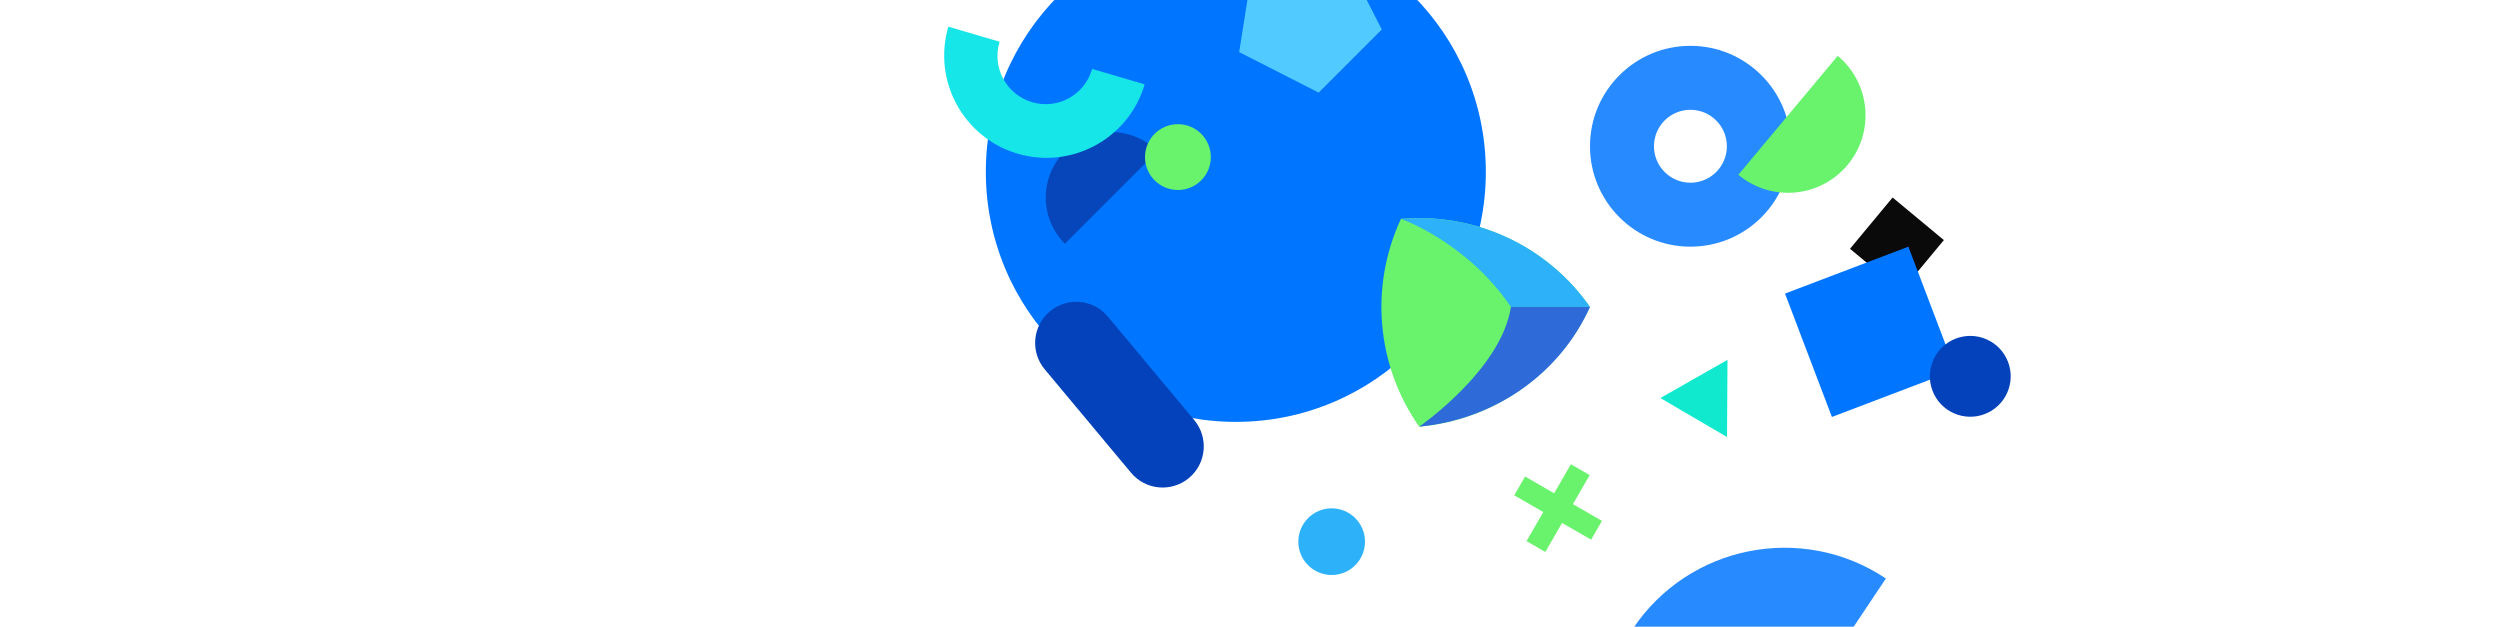 <?xml version="1.0" encoding="utf-8"?>
<svg width="3000" height="752" viewBox="0 0 1000 752" fill="none" xmlns="http://www.w3.org/2000/svg">
	<g clip-path="url(#clip0)">
		<path d="M483 506.25C648.685 506.25 783 371.935 783 206.25C783 40.565 648.685 -93.75 483 -93.75C317.315 -93.75 183 40.565 183 206.25C183 371.935 317.315 506.25 483 506.25Z" fill="#0075FF"/>
		<path d="M1263.05 694.199C1162.48 627.021 1026.5 654.099 959.336 754.664L1141.42 876.277L1263.05 694.199Z" fill="#278AFF"/>
		<path d="M503.75 -43.25L609.52 -60L658.13 35.41L582.41 111.13L487 62.52L503.75 -43.25Z" fill="#51CBFF"/>
		<rect x="1220" y="298.547" width="80" height="80" transform="rotate(-50.293 1220 298.547)" fill="#0A0A0A"/>
		<path d="M433.056 504.06L329.418 379.894C311.95 358.966 280.823 356.161 259.895 373.629C238.967 391.097 236.162 422.224 253.63 443.152L357.268 567.318C374.736 588.246 405.862 591.051 426.791 573.583C447.719 556.115 450.524 524.988 433.056 504.06Z" fill="#0342BA"/>
		<path d="M1346.34 444.052L1290.05 296L1142 352.288L1198.29 500.34L1346.34 444.052Z" fill="#0075FF"/>
		<path fill-rule="evenodd" clip-rule="evenodd" d="M1149 175.5C1149 242.05 1095.05 296 1028.5 296C961.95 296 908 242.05 908 175.5C908 108.95 961.95 55 1028.5 55C1095.05 55 1149 108.95 1149 175.5ZM1072.25 175.498C1072.25 199.66 1052.66 219.247 1028.5 219.247C1004.34 219.247 984.752 199.66 984.752 175.498C984.752 151.337 1004.34 131.75 1028.5 131.75C1052.66 131.75 1072.25 151.337 1072.25 175.498Z" fill="#278AFF"/>
		<path d="M1344.46 495.828C1368.9 506.802 1397.6 495.889 1408.58 471.454C1419.55 447.019 1408.64 418.315 1384.2 407.341C1359.77 396.368 1331.06 407.281 1320.09 431.716C1309.12 456.151 1320.03 484.855 1344.46 495.828Z" fill="#0342BA"/>
		<path d="M277.905 181.511C247.245 212.161 247.245 261.871 277.905 292.521L388.915 181.511C358.265 150.851 308.555 150.851 277.905 181.511Z" fill="#0646BA"/>
		<path fill-rule="evenodd" clip-rule="evenodd" d="M373.585 101.24C354.465 166.29 286.235 203.52 221.185 184.4C156.125 165.28 118.895 97.05 138.015 32L199.535 50.08C199.455 50.33 199.385 50.58 199.305 50.83C190.295 81.49 207.845 113.65 238.505 122.66C269.165 131.68 301.325 114.13 310.345 83.46C310.415 83.21 310.485 82.96 310.555 82.71L373.585 101.24Z" fill="#17E6E8"/>
		<path d="M413.5 228C435.315 228 453 210.315 453 188.5C453 166.685 435.315 149 413.5 149C391.685 149 374 166.685 374 188.5C374 210.315 391.685 228 413.5 228Z" fill="#69F26C"/>
		<path d="M1217 197.997C1249.94 158.585 1244.69 99.935 1205.27 66.999L1086 209.723C1125.41 242.659 1184.06 237.409 1217 197.997Z" fill="#69F26C"/>
		<path d="M1072.42 524.458L992.46 477.629L1073 431.795L1072.42 524.458Z" fill="#11E9CF"/>
		<path fill-rule="evenodd" clip-rule="evenodd" d="M831.839 649.327L854.379 662.34L874.492 627.504L909.321 647.612L922.334 625.072L887.505 604.964L907.616 570.131L885.076 557.117L864.965 591.95L830.125 571.835L817.111 594.375L851.952 614.49L831.839 649.327Z" fill="#69F26C"/>
		<path fill-rule="evenodd" clip-rule="evenodd" d="M703.023 511.999C792.122 504.208 870.265 449.42 907.998 368.335C860.859 301.072 784.193 261.699 703.03 261.699C695.754 261.699 688.444 262.016 681.113 262.657C643.38 343.742 651.657 438.706 703.023 511.999Z" fill="#69F26C"/>
		<path fill-rule="evenodd" clip-rule="evenodd" d="M681.359 262.657C681.359 262.657 760.72 290.659 813.06 368.335H908.001C861.085 301.072 784.437 261.699 703.276 261.699C696 261.699 688.69 262.016 681.359 262.657Z" fill="#2DB2F9"/>
		<path fill-rule="evenodd" clip-rule="evenodd" d="M813.07 368.343C801.627 444.022 703.023 512.005 703.023 512.005C792.666 503.497 871.328 449.758 907.999 368.316L813.07 368.343Z" fill="#2F6AD9"/>
		<circle cx="598" cy="650" r="40" fill="#2DB2F9"/>
	</g>
	<defs>
		<clipPath id="clip0">
			<rect width="1541" height="752" fill="white"/>
		</clipPath>
	</defs>
</svg>